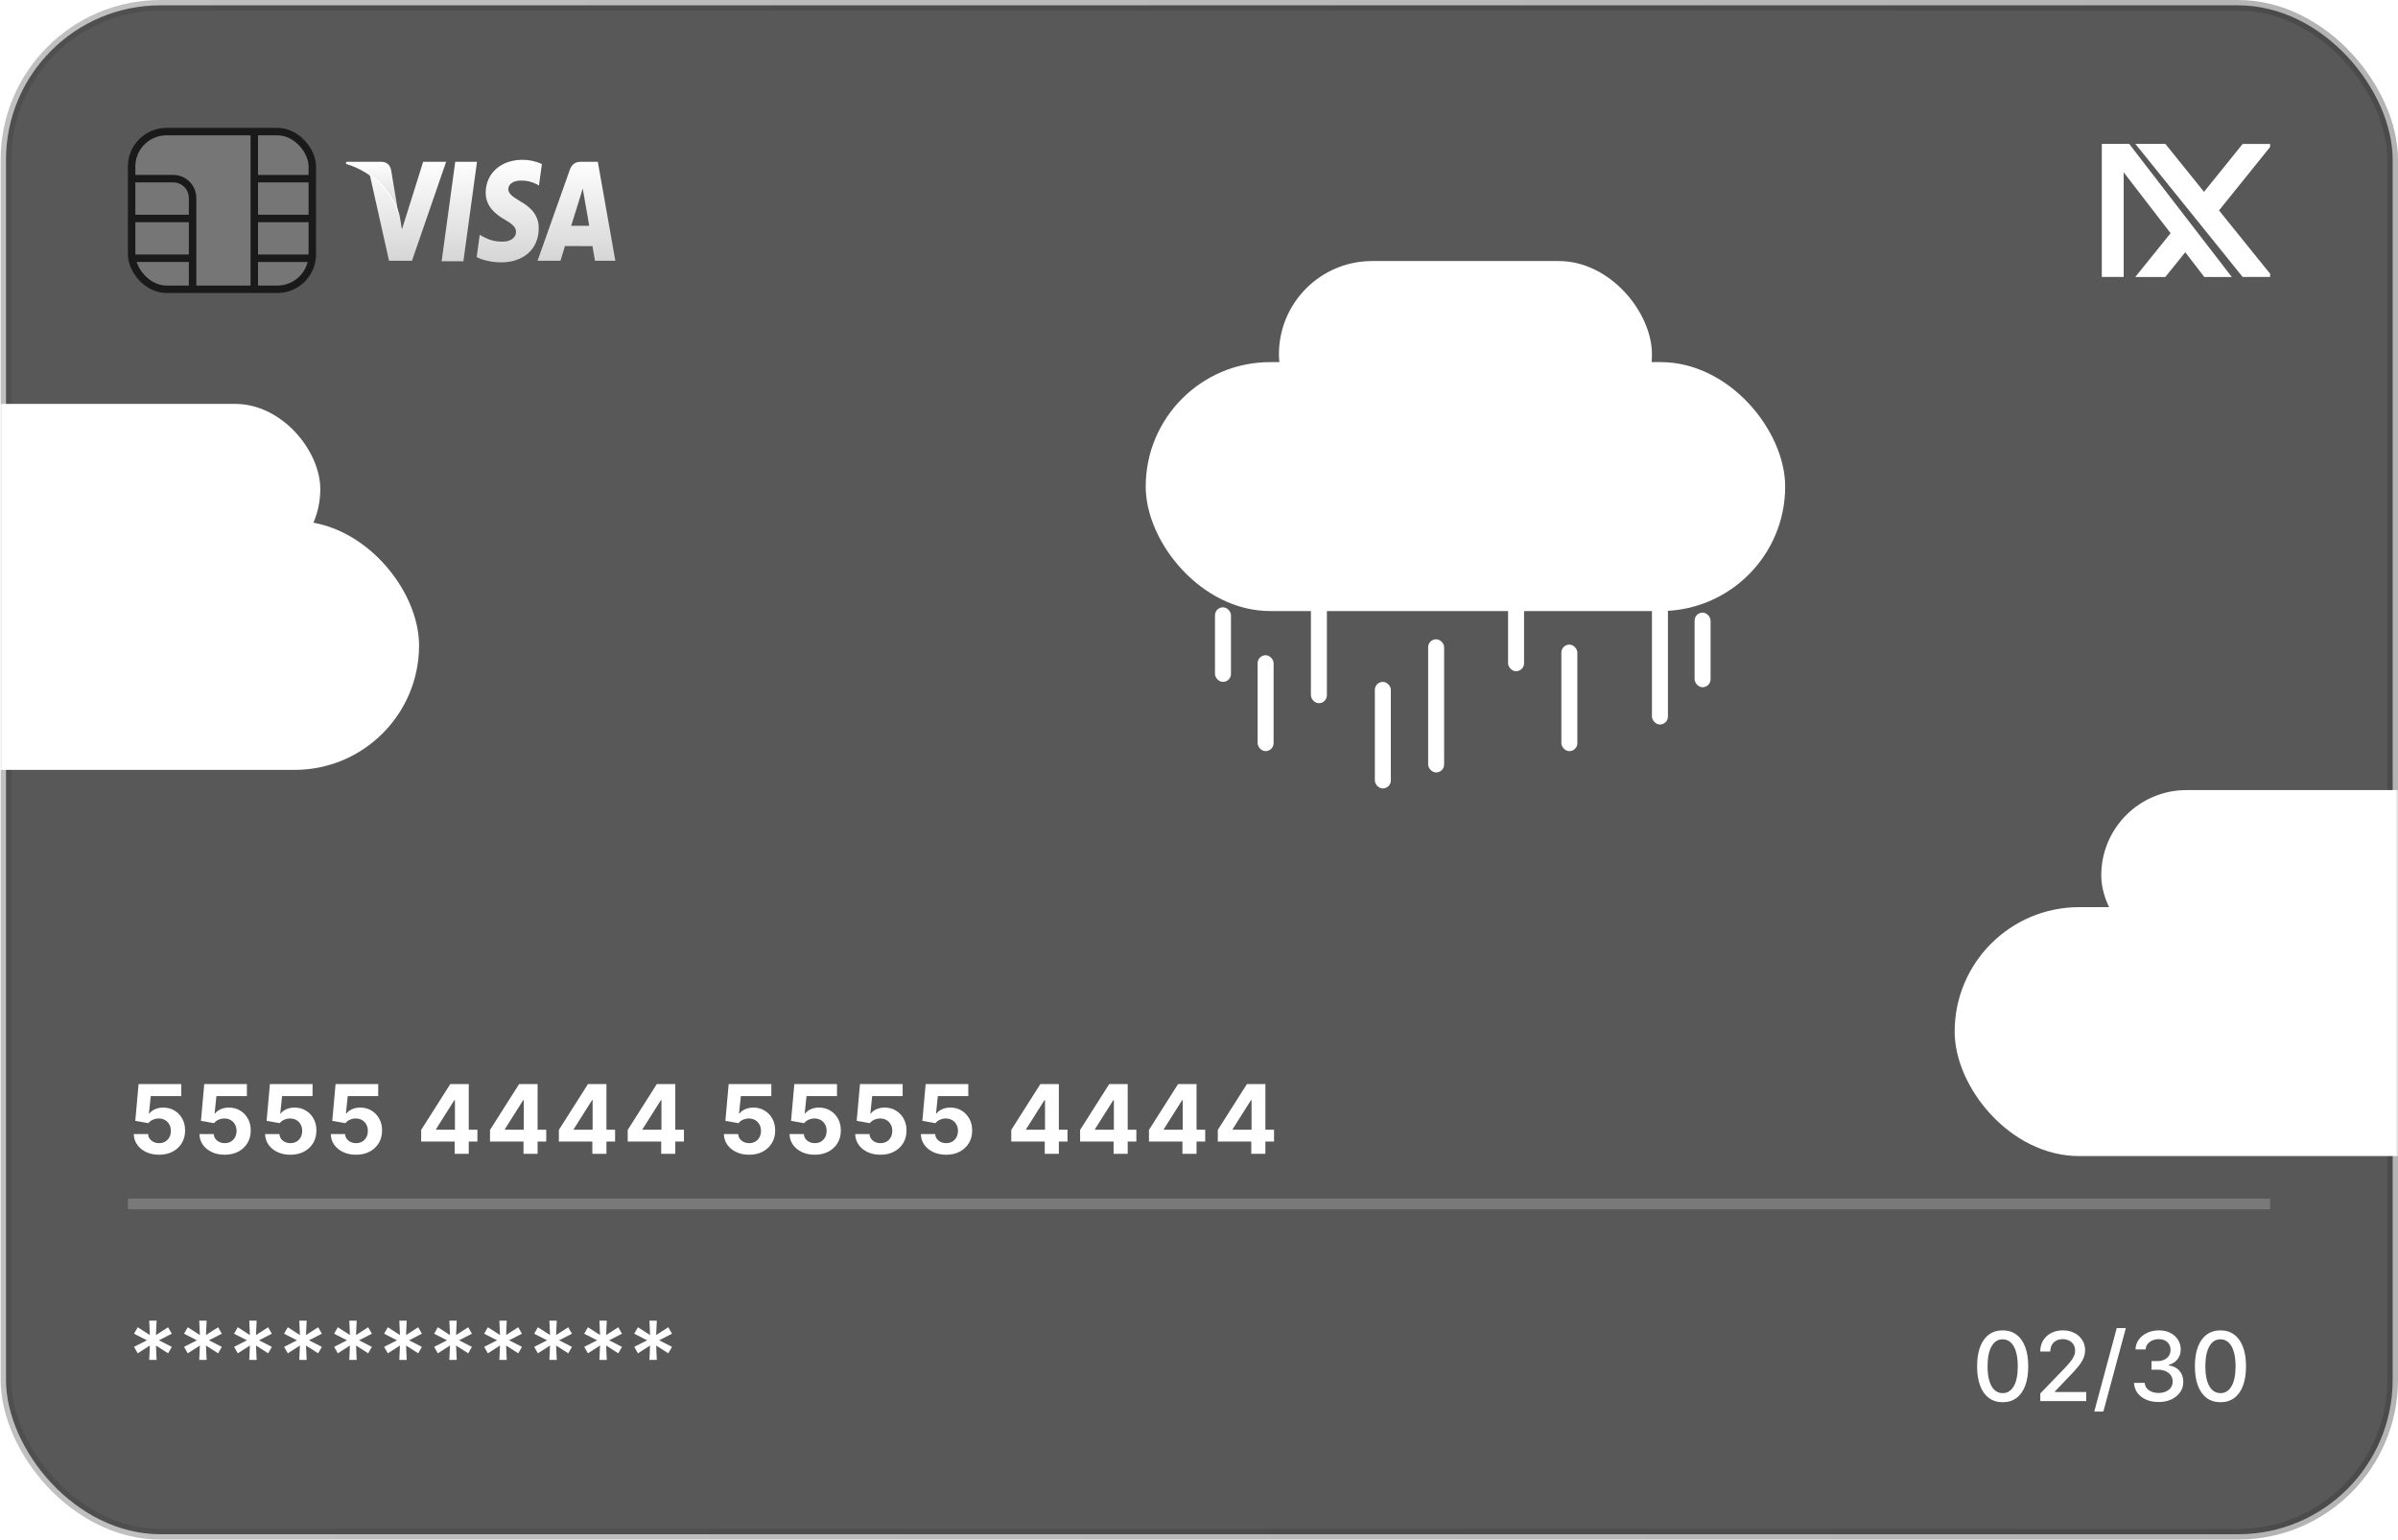 <svg width="450" height="289" viewBox="0 0 450 289" fill="none" xmlns="http://www.w3.org/2000/svg">
<rect x="1.124" y="1" width="447.876" height="287" rx="29" fill="#585858" stroke="url(#paint0_linear_18_515)" stroke-width="2"/>
<mask id="mask0_18_515" style="mask-type:alpha" maskUnits="userSpaceOnUse" x="0" y="0" width="450" height="289">
<rect width="450" height="289" rx="30" fill="#585858"/>
</mask>
<g mask="url(#mask0_18_515)">
<g filter="url(#filter0_d_18_515)">
<rect x="-51.848" y="67.816" width="103.955" height="31.998" rx="15.999" fill="white"/>
<rect x="-79.359" y="89.789" width="150" height="46.729" rx="23.364" fill="white"/>
</g>
<g filter="url(#filter1_d_18_515)">
<rect x="228" y="115" width="3" height="18" rx="1.5" fill="white"/>
<rect x="250" y="120" width="3" height="20" rx="1.5" fill="white"/>
<rect x="238" y="104" width="3" height="20" rx="1.5" fill="white"/>
<rect x="285" y="113" width="3" height="20" rx="1.5" fill="white"/>
<rect x="275" y="104" width="3" height="14" rx="1.5" fill="white"/>
<rect x="220" y="106" width="3" height="14" rx="1.5" fill="white"/>
<rect x="310" y="107" width="3" height="14" rx="1.5" fill="white"/>
<rect x="302" y="103" width="3" height="25" rx="1.5" fill="white"/>
<rect x="260" y="112" width="3" height="25" rx="1.5" fill="white"/>
<rect x="232" y="41" width="70" height="35" rx="17.5" fill="white"/>
<rect x="207" y="59.973" width="120" height="46.729" rx="23.364" fill="white"/>
</g>
<g filter="url(#filter2_d_18_515)">
<rect x="402.315" y="140.312" width="103.955" height="31.998" rx="15.999" fill="white"/>
<rect x="374.805" y="162.285" width="150" height="46.729" rx="23.364" fill="white"/>
</g>
<g filter="url(#filter3_d_18_515)">
<path d="M28.001 251.273L28.123 248.575L25.847 250.039L25.151 248.825L27.567 247.591L25.151 246.357L25.847 245.143L28.123 246.607L28.001 243.909H29.389L29.267 246.607L31.543 245.143L32.239 246.357L29.823 247.591L32.239 248.825L31.543 250.039L29.267 248.575L29.389 251.273H28.001ZM37.388 251.273L37.51 248.575L35.234 250.039L34.537 248.825L36.953 247.591L34.537 246.357L35.234 245.143L37.51 246.607L37.388 243.909H38.775L38.654 246.607L40.929 245.143L41.626 246.357L39.21 247.591L41.626 248.825L40.929 250.039L38.654 248.575L38.775 251.273H37.388ZM46.775 251.273L46.896 248.575L44.621 250.039L43.924 248.825L46.34 247.591L43.924 246.357L44.621 245.143L46.896 246.607L46.775 243.909H48.162L48.041 246.607L50.316 245.143L51.013 246.357L48.597 247.591L51.013 248.825L50.316 250.039L48.041 248.575L48.162 251.273H46.775ZM56.162 251.273L56.283 248.575L54.008 250.039L53.311 248.825L55.727 247.591L53.311 246.357L54.008 245.143L56.283 246.607L56.162 243.909H57.549L57.427 246.607L59.703 245.143L60.4 246.357L57.983 247.591L60.4 248.825L59.703 250.039L57.427 248.575L57.549 251.273H56.162ZM65.548 251.273L65.67 248.575L63.394 250.039L62.697 248.825L65.114 247.591L62.697 246.357L63.394 245.143L65.67 246.607L65.548 243.909H66.935L66.814 246.607L69.09 245.143L69.786 246.357L67.37 247.591L69.786 248.825L69.09 250.039L66.814 248.575L66.935 251.273H65.548ZM74.935 251.273L75.056 248.575L72.781 250.039L72.084 248.825L74.5 247.591L72.084 246.357L72.781 245.143L75.056 246.607L74.935 243.909H76.322L76.201 246.607L78.476 245.143L79.173 246.357L76.757 247.591L79.173 248.825L78.476 250.039L76.201 248.575L76.322 251.273H74.935ZM84.322 251.273L84.443 248.575L82.168 250.039L81.471 248.825L83.887 247.591L81.471 246.357L82.168 245.143L84.443 246.607L84.322 243.909H85.709L85.587 246.607L87.863 245.143L88.56 246.357L86.144 247.591L88.56 248.825L87.863 250.039L85.587 248.575L85.709 251.273H84.322ZM93.709 251.273L93.83 248.575L91.554 250.039L90.858 248.825L93.274 247.591L90.858 246.357L91.554 245.143L93.83 246.607L93.709 243.909H95.096L94.974 246.607L97.25 245.143L97.946 246.357L95.53 247.591L97.946 248.825L97.25 250.039L94.974 248.575L95.096 251.273H93.709ZM103.095 251.273L103.217 248.575L100.941 250.039L100.244 248.825L102.661 247.591L100.244 246.357L100.941 245.143L103.217 246.607L103.095 243.909H104.482L104.361 246.607L106.636 245.143L107.333 246.357L104.917 247.591L107.333 248.825L106.636 250.039L104.361 248.575L104.482 251.273H103.095ZM112.482 251.273L112.603 248.575L110.328 250.039L109.631 248.825L112.047 247.591L109.631 246.357L110.328 245.143L112.603 246.607L112.482 243.909H113.869L113.748 246.607L116.023 245.143L116.72 246.357L114.304 247.591L116.72 248.825L116.023 250.039L113.748 248.575L113.869 251.273H112.482ZM121.869 251.273L121.99 248.575L119.714 250.039L119.018 248.825L121.434 247.591L119.018 246.357L119.714 245.143L121.99 246.607L121.869 243.909H123.256L123.134 246.607L125.41 245.143L126.107 246.357L123.69 247.591L126.107 248.825L125.41 250.039L123.134 248.575L123.256 251.273H121.869Z" fill="white"/>
</g>
<g filter="url(#filter4_d_18_515)">
<path d="M375.817 259.217C374.807 259.213 373.944 258.947 373.228 258.418C372.512 257.89 371.964 257.121 371.585 256.111C371.206 255.101 371.016 253.884 371.016 252.461C371.016 251.042 371.206 249.83 371.585 248.824C371.969 247.818 372.518 247.051 373.234 246.523C373.955 245.994 374.815 245.73 375.817 245.73C376.818 245.73 377.677 245.996 378.393 246.529C379.109 247.058 379.656 247.825 380.036 248.83C380.419 249.832 380.611 251.042 380.611 252.461C380.611 253.888 380.421 255.107 380.042 256.117C379.663 257.123 379.115 257.892 378.399 258.425C377.683 258.953 376.822 259.217 375.817 259.217ZM375.817 257.511C376.703 257.511 377.396 257.078 377.894 256.213C378.397 255.348 378.648 254.097 378.648 252.461C378.648 251.374 378.533 250.456 378.303 249.706C378.077 248.952 377.751 248.381 377.325 247.993C376.903 247.601 376.401 247.405 375.817 247.405C374.935 247.405 374.242 247.839 373.739 248.709C373.237 249.578 372.983 250.829 372.979 252.461C372.979 253.552 373.092 254.474 373.317 255.229C373.548 255.979 373.874 256.548 374.295 256.935C374.717 257.319 375.224 257.511 375.817 257.511ZM382.878 259V257.568L387.308 252.979C387.781 252.48 388.171 252.043 388.478 251.668C388.789 251.289 389.021 250.929 389.175 250.588C389.328 250.247 389.405 249.885 389.405 249.501C389.405 249.067 389.302 248.692 389.098 248.376C388.893 248.057 388.614 247.812 388.26 247.641C387.907 247.467 387.508 247.379 387.065 247.379C386.596 247.379 386.187 247.475 385.838 247.667C385.488 247.859 385.22 248.129 385.032 248.479C384.845 248.828 384.751 249.237 384.751 249.706H382.866C382.866 248.909 383.049 248.212 383.415 247.616C383.782 247.019 384.285 246.557 384.924 246.229C385.563 245.896 386.29 245.73 387.104 245.73C387.926 245.73 388.65 245.894 389.277 246.222C389.907 246.546 390.4 246.989 390.753 247.552C391.107 248.11 391.284 248.741 391.284 249.444C391.284 249.93 391.192 250.405 391.009 250.869C390.83 251.334 390.517 251.852 390.069 252.423C389.622 252.989 389 253.678 388.203 254.487L385.601 257.21V257.306H391.495V259H382.878ZM398.929 245.295L394.71 260.969H393.003L397.222 245.295H398.929ZM405.084 259.179C404.206 259.179 403.422 259.028 402.732 258.725C402.046 258.423 401.503 258.003 401.102 257.466C400.706 256.925 400.493 256.298 400.463 255.587H402.47C402.496 255.974 402.626 256.311 402.86 256.597C403.099 256.878 403.41 257.095 403.793 257.249C404.177 257.402 404.603 257.479 405.072 257.479C405.587 257.479 406.043 257.389 406.439 257.21C406.84 257.031 407.153 256.782 407.379 256.462C407.605 256.138 407.718 255.766 407.718 255.344C407.718 254.905 407.605 254.519 407.379 254.187C407.157 253.85 406.831 253.586 406.401 253.394C405.975 253.202 405.459 253.107 404.854 253.107H403.748V251.496H404.854C405.34 251.496 405.766 251.408 406.133 251.234C406.503 251.059 406.793 250.816 407.002 250.505C407.211 250.19 407.315 249.821 407.315 249.399C407.315 248.994 407.224 248.643 407.04 248.344C406.861 248.042 406.606 247.805 406.273 247.635C405.945 247.464 405.557 247.379 405.11 247.379C404.684 247.379 404.285 247.458 403.915 247.616C403.548 247.769 403.25 247.991 403.02 248.281C402.79 248.566 402.666 248.909 402.649 249.31H400.738C400.759 248.602 400.968 247.98 401.364 247.443C401.765 246.906 402.293 246.487 402.949 246.184C403.606 245.881 404.334 245.73 405.135 245.73C405.975 245.73 406.699 245.894 407.309 246.222C407.922 246.546 408.395 246.979 408.728 247.52C409.064 248.061 409.231 248.653 409.226 249.297C409.231 250.03 409.026 250.652 408.613 251.163C408.204 251.675 407.658 252.018 406.976 252.192V252.295C407.846 252.427 408.519 252.772 408.996 253.33C409.478 253.888 409.716 254.581 409.712 255.408C409.716 256.128 409.516 256.773 409.111 257.344C408.711 257.915 408.163 258.365 407.469 258.693C406.774 259.017 405.979 259.179 405.084 259.179ZM416.686 259.217C415.676 259.213 414.813 258.947 414.097 258.418C413.381 257.89 412.834 257.121 412.454 256.111C412.075 255.101 411.885 253.884 411.885 252.461C411.885 251.042 412.075 249.83 412.454 248.824C412.838 247.818 413.388 247.051 414.104 246.523C414.824 245.994 415.684 245.73 416.686 245.73C417.687 245.73 418.546 245.996 419.262 246.529C419.978 247.058 420.525 247.825 420.905 248.83C421.288 249.832 421.48 251.042 421.48 252.461C421.48 253.888 421.29 255.107 420.911 256.117C420.532 257.123 419.984 257.892 419.268 258.425C418.552 258.953 417.692 259.217 416.686 259.217ZM416.686 257.511C417.572 257.511 418.265 257.078 418.763 256.213C419.266 255.348 419.518 254.097 419.518 252.461C419.518 251.374 419.403 250.456 419.172 249.706C418.947 248.952 418.621 248.381 418.194 247.993C417.773 247.601 417.27 247.405 416.686 247.405C415.804 247.405 415.111 247.839 414.608 248.709C414.106 249.578 413.852 250.829 413.848 252.461C413.848 253.552 413.961 254.474 414.187 255.229C414.417 255.979 414.743 256.548 415.165 256.935C415.586 257.319 416.094 257.511 416.686 257.511Z" fill="white"/>
</g>
<path d="M24 226L426 226" stroke="white" stroke-opacity="0.2" stroke-width="2"/>
<g filter="url(#filter5_i_18_515)">
<path d="M29.842 212.179C28.939 212.179 28.134 212.013 27.426 211.68C26.723 211.348 26.165 210.89 25.751 210.306C25.338 209.722 25.123 209.053 25.106 208.299H27.791C27.82 208.806 28.033 209.217 28.43 209.533C28.826 209.848 29.297 210.006 29.842 210.006C30.277 210.006 30.66 209.91 30.993 209.718C31.329 209.522 31.592 209.251 31.779 208.906C31.971 208.557 32.067 208.156 32.067 207.705C32.067 207.244 31.969 206.839 31.773 206.49C31.581 206.141 31.315 205.868 30.974 205.672C30.633 205.476 30.243 205.376 29.804 205.371C29.421 205.371 29.048 205.45 28.685 205.608C28.327 205.766 28.048 205.981 27.848 206.254L25.387 205.812L26.007 198.909H34.01V201.172H28.289L27.95 204.451H28.027C28.257 204.127 28.604 203.859 29.069 203.646C29.533 203.433 30.053 203.326 30.629 203.326C31.417 203.326 32.12 203.511 32.738 203.882C33.356 204.253 33.844 204.762 34.202 205.41C34.56 206.053 34.736 206.795 34.732 207.634C34.736 208.516 34.532 209.3 34.119 209.987C33.709 210.668 33.136 211.205 32.399 211.597C31.666 211.985 30.814 212.179 29.842 212.179ZM42.164 212.179C41.261 212.179 40.455 212.013 39.748 211.68C39.045 211.348 38.486 210.89 38.073 210.306C37.66 209.722 37.444 209.053 37.427 208.299H40.112C40.142 208.806 40.355 209.217 40.751 209.533C41.148 209.848 41.618 210.006 42.164 210.006C42.599 210.006 42.982 209.91 43.315 209.718C43.651 209.522 43.913 209.251 44.101 208.906C44.292 208.557 44.388 208.156 44.388 207.705C44.388 207.244 44.29 206.839 44.094 206.49C43.903 206.141 43.636 205.868 43.295 205.672C42.954 205.476 42.565 205.376 42.126 205.371C41.742 205.371 41.369 205.45 41.007 205.608C40.649 205.766 40.37 205.981 40.17 206.254L37.709 205.812L38.329 198.909H46.331V201.172H40.611L40.272 204.451H40.349C40.579 204.127 40.926 203.859 41.391 203.646C41.855 203.433 42.375 203.326 42.95 203.326C43.739 203.326 44.442 203.511 45.059 203.882C45.677 204.253 46.165 204.762 46.523 205.41C46.881 206.053 47.058 206.795 47.054 207.634C47.058 208.516 46.853 209.3 46.44 209.987C46.031 210.668 45.458 211.205 44.721 211.597C43.988 211.985 43.136 212.179 42.164 212.179ZM54.486 212.179C53.582 212.179 52.777 212.013 52.069 211.68C51.366 211.348 50.808 210.89 50.395 210.306C49.981 209.722 49.766 209.053 49.749 208.299H52.434C52.463 208.806 52.676 209.217 53.073 209.533C53.469 209.848 53.94 210.006 54.486 210.006C54.92 210.006 55.304 209.91 55.636 209.718C55.973 209.522 56.235 209.251 56.422 208.906C56.614 208.557 56.71 208.156 56.71 207.705C56.71 207.244 56.612 206.839 56.416 206.49C56.224 206.141 55.958 205.868 55.617 205.672C55.276 205.476 54.886 205.376 54.447 205.371C54.064 205.371 53.691 205.45 53.328 205.608C52.971 205.766 52.691 205.981 52.491 206.254L50.03 205.812L50.65 198.909H58.653V201.172H52.932L52.593 204.451H52.67C52.9 204.127 53.248 203.859 53.712 203.646C54.176 203.433 54.696 203.326 55.272 203.326C56.06 203.326 56.763 203.511 57.381 203.882C57.999 204.253 58.487 204.762 58.845 205.41C59.203 206.053 59.38 206.795 59.375 207.634C59.38 208.516 59.175 209.3 58.762 209.987C58.353 210.668 57.779 211.205 57.042 211.597C56.309 211.985 55.457 212.179 54.486 212.179ZM66.807 212.179C65.904 212.179 65.098 212.013 64.391 211.68C63.688 211.348 63.13 210.89 62.716 210.306C62.303 209.722 62.088 209.053 62.071 208.299H64.755C64.785 208.806 64.998 209.217 65.394 209.533C65.791 209.848 66.262 210.006 66.807 210.006C67.242 210.006 67.625 209.91 67.958 209.718C68.294 209.522 68.556 209.251 68.744 208.906C68.936 208.557 69.031 208.156 69.031 207.705C69.031 207.244 68.933 206.839 68.737 206.49C68.546 206.141 68.279 205.868 67.938 205.672C67.597 205.476 67.208 205.376 66.769 205.371C66.385 205.371 66.012 205.45 65.65 205.608C65.292 205.766 65.013 205.981 64.813 206.254L62.352 205.812L62.972 198.909H70.975V201.172H65.254L64.915 204.451H64.992C65.222 204.127 65.569 203.859 66.034 203.646C66.498 203.433 67.018 203.326 67.593 203.326C68.382 203.326 69.085 203.511 69.703 203.882C70.32 204.253 70.808 204.762 71.166 205.41C71.524 206.053 71.701 206.795 71.697 207.634C71.701 208.516 71.497 209.3 71.083 209.987C70.674 210.668 70.101 211.205 69.364 211.597C68.631 211.985 67.779 212.179 66.807 212.179ZM79.035 209.699V207.519L84.5 198.909H86.38V201.926H85.267L81.822 207.379V207.481H89.588V209.699H79.035ZM85.319 212V209.034L85.37 208.069V198.909H87.965V212H85.319ZM91.954 209.699V207.519L97.42 198.909H99.299V201.926H98.187L94.741 207.379V207.481H102.508V209.699H91.954ZM98.238 212V209.034L98.289 208.069V198.909H100.884V212H98.238ZM104.874 209.699V207.519L110.339 198.909H112.218V201.926H111.106L107.661 207.379V207.481H115.427V209.699H104.874ZM111.157 212V209.034L111.208 208.069V198.909H113.803V212H111.157ZM117.793 209.699V207.519L123.258 198.909H125.137V201.926H124.025L120.58 207.379V207.481H128.346V209.699H117.793ZM124.076 212V209.034L124.127 208.069V198.909H126.723V212H124.076ZM140.577 212.179C139.674 212.179 138.869 212.013 138.161 211.68C137.458 211.348 136.9 210.89 136.487 210.306C136.073 209.722 135.858 209.053 135.841 208.299H138.526C138.555 208.806 138.769 209.217 139.165 209.533C139.561 209.848 140.032 210.006 140.577 210.006C141.012 210.006 141.396 209.91 141.728 209.718C142.065 209.522 142.327 209.251 142.514 208.906C142.706 208.557 142.802 208.156 142.802 207.705C142.802 207.244 142.704 206.839 142.508 206.49C142.316 206.141 142.05 205.868 141.709 205.672C141.368 205.476 140.978 205.376 140.539 205.371C140.156 205.371 139.783 205.45 139.421 205.608C139.063 205.766 138.783 205.981 138.583 206.254L136.122 205.812L136.742 198.909H144.745V201.172H139.024L138.685 204.451H138.762C138.992 204.127 139.34 203.859 139.804 203.646C140.269 203.433 140.788 203.326 141.364 203.326C142.152 203.326 142.855 203.511 143.473 203.882C144.091 204.253 144.579 204.762 144.937 205.41C145.295 206.053 145.472 206.795 145.467 207.634C145.472 208.516 145.267 209.3 144.854 209.987C144.445 210.668 143.872 211.205 143.134 211.597C142.401 211.985 141.549 212.179 140.577 212.179ZM152.899 212.179C151.996 212.179 151.19 212.013 150.483 211.68C149.78 211.348 149.221 210.89 148.808 210.306C148.395 209.722 148.18 209.053 148.163 208.299H150.847C150.877 208.806 151.09 209.217 151.486 209.533C151.883 209.848 152.354 210.006 152.899 210.006C153.334 210.006 153.717 209.91 154.05 209.718C154.386 209.522 154.648 209.251 154.836 208.906C155.028 208.557 155.123 208.156 155.123 207.705C155.123 207.244 155.025 206.839 154.829 206.49C154.638 206.141 154.371 205.868 154.03 205.672C153.69 205.476 153.3 205.376 152.861 205.371C152.477 205.371 152.104 205.45 151.742 205.608C151.384 205.766 151.105 205.981 150.905 206.254L148.444 205.812L149.064 198.909H157.067V201.172H151.346L151.007 204.451H151.084C151.314 204.127 151.661 203.859 152.126 203.646C152.59 203.433 153.11 203.326 153.685 203.326C154.474 203.326 155.177 203.511 155.795 203.882C156.413 204.253 156.9 204.762 157.258 205.41C157.616 206.053 157.793 206.795 157.789 207.634C157.793 208.516 157.589 209.3 157.175 209.987C156.766 210.668 156.193 211.205 155.456 211.597C154.723 211.985 153.871 212.179 152.899 212.179ZM165.221 212.179C164.317 212.179 163.512 212.013 162.804 211.68C162.101 211.348 161.543 210.89 161.13 210.306C160.716 209.722 160.501 209.053 160.484 208.299H163.169C163.199 208.806 163.412 209.217 163.808 209.533C164.204 209.848 164.675 210.006 165.221 210.006C165.655 210.006 166.039 209.91 166.371 209.718C166.708 209.522 166.97 209.251 167.157 208.906C167.349 208.557 167.445 208.156 167.445 207.705C167.445 207.244 167.347 206.839 167.151 206.49C166.959 206.141 166.693 205.868 166.352 205.672C166.011 205.476 165.621 205.376 165.182 205.371C164.799 205.371 164.426 205.45 164.064 205.608C163.706 205.766 163.427 205.981 163.226 206.254L160.765 205.812L161.385 198.909H169.388V201.172H163.667L163.329 204.451H163.405C163.635 204.127 163.983 203.859 164.447 203.646C164.912 203.433 165.432 203.326 166.007 203.326C166.795 203.326 167.498 203.511 168.116 203.882C168.734 204.253 169.222 204.762 169.58 205.41C169.938 206.053 170.115 206.795 170.111 207.634C170.115 208.516 169.91 209.3 169.497 209.987C169.088 210.668 168.515 211.205 167.777 211.597C167.044 211.985 166.192 212.179 165.221 212.179ZM177.542 212.179C176.639 212.179 175.833 212.013 175.126 211.68C174.423 211.348 173.865 210.89 173.451 210.306C173.038 209.722 172.823 209.053 172.806 208.299H175.49C175.52 208.806 175.733 209.217 176.13 209.533C176.526 209.848 176.997 210.006 177.542 210.006C177.977 210.006 178.36 209.91 178.693 209.718C179.029 209.522 179.291 209.251 179.479 208.906C179.671 208.557 179.767 208.156 179.767 207.705C179.767 207.244 179.669 206.839 179.473 206.49C179.281 206.141 179.014 205.868 178.674 205.672C178.333 205.476 177.943 205.376 177.504 205.371C177.12 205.371 176.747 205.45 176.385 205.608C176.027 205.766 175.748 205.981 175.548 206.254L173.087 205.812L173.707 198.909H181.71V201.172H175.989L175.65 204.451H175.727C175.957 204.127 176.304 203.859 176.769 203.646C177.233 203.433 177.753 203.326 178.328 203.326C179.117 203.326 179.82 203.511 180.438 203.882C181.056 204.253 181.544 204.762 181.902 205.41C182.26 206.053 182.436 206.795 182.432 207.634C182.436 208.516 182.232 209.3 181.818 209.987C181.409 210.668 180.836 211.205 180.099 211.597C179.366 211.985 178.514 212.179 177.542 212.179ZM189.77 209.699V207.519L195.236 198.909H197.115V201.926H196.003L192.557 207.379V207.481H200.324V209.699H189.77ZM196.054 212V209.034L196.105 208.069V198.909H198.7V212H196.054ZM202.69 209.699V207.519L208.155 198.909H210.034V201.926H208.922L205.477 207.379V207.481H213.243V209.699H202.69ZM208.973 212V209.034L209.024 208.069V198.909H211.619V212H208.973ZM215.609 209.699V207.519L221.074 198.909H222.953V201.926H221.841L218.396 207.379V207.481H226.162V209.699H215.609ZM221.892 212V209.034L221.943 208.069V198.909H224.538V212H221.892ZM228.528 209.699V207.519L233.993 198.909H235.872V201.926H234.76L231.315 207.379V207.481H239.081V209.699H228.528ZM234.811 212V209.034L234.863 208.069V198.909H237.458V212H234.811Z" fill="white"/>
</g>
</g>
<g clip-path="url(#clip0_18_515)">
<path d="M406.33 27H400.709L420.842 51.981H426.479L416.411 39.499L426.463 27.019L420.842 27.028L413.597 36.01L406.33 27ZM412.098 44.844L409.283 41.35L400.693 52H406.33L412.098 44.844Z" fill="white"/>
<path fill-rule="evenodd" clip-rule="evenodd" d="M418.813 52L399.55 27H394.42V51.99H398.524V32.342L413.657 52H418.813Z" fill="white"/>
</g>
<path d="M82.874 49.048L85.428 30.375H89.512L86.957 49.048H82.874ZM101.693 30.784C100.521 30.255 99.283 29.99 98.037 30C94.006 30 91.167 32.53 91.142 36.156C91.12 38.836 93.17 40.331 94.717 41.223C96.305 42.137 96.839 42.72 96.831 43.537C96.821 44.787 95.563 45.358 94.391 45.358C92.758 45.358 91.891 45.072 90.551 44.379L90.025 44.083L89.453 48.258C90.405 48.778 92.168 49.23 93.996 49.252C98.284 49.252 101.068 46.752 101.1 42.88C101.115 40.759 100.03 39.144 97.675 37.813C96.249 36.955 95.376 36.374 95.385 35.501C95.385 34.726 96.124 33.897 97.722 33.897C98.768 33.868 99.808 34.111 100.774 34.612L101.14 34.827L101.693 30.784ZM112.185 30.375H109.043C108.07 30.375 107.341 30.706 106.914 31.916L100.874 48.953H105.173C105.173 48.953 105.861 46.688 106.019 46.19L111.17 46.198C111.29 46.842 111.659 48.953 111.659 48.953H115.476L112.185 30.375ZM107.189 42.379C107.526 41.305 108.814 37.166 108.814 37.166C108.79 37.215 109.149 36.086 109.355 35.385L109.631 36.993C109.631 36.993 110.412 41.446 110.575 42.379H107.189ZM79.408 30.375L75.424 43.064L74.999 40.485C74.258 37.513 71.947 34.292 69.362 32.68L73.006 48.953L77.312 48.947L83.719 30.375H79.388" fill="url(#paint1_linear_18_515)"/>
<path d="M71.525 30.374H64.976L64.923 30.762C70.041 32.307 73.427 36.038 74.833 40.519L73.402 31.945C73.155 30.764 72.44 30.412 71.554 30.371" fill="url(#paint2_linear_18_515)"/>
<g opacity="0.7">
<rect x="24.7" y="24.7" width="33.906" height="29.6" rx="6.55" fill="white" fill-opacity="0.26" stroke="black" stroke-width="1.4"/>
<path d="M24.552 33.536H32.512C34.514 33.536 36.137 35.159 36.137 37.161V41.006M36.137 54.389V48.476M36.137 48.476V41.006M36.137 48.476H24.552M36.137 41.006H24.552" stroke="black" stroke-width="1.4"/>
<path d="M58.755 33.536H47.721M47.721 33.536V41.006M47.721 33.536V24.636M47.721 54.389V48.476M47.721 48.476V41.006M47.721 48.476H58.755M47.721 41.006H58.755" stroke="black" stroke-width="1.4"/>
</g>
<defs>
<filter id="filter0_d_18_515" x="-79.359" y="67.816" width="162" height="80.701" filterUnits="userSpaceOnUse" color-interpolation-filters="sRGB">
<feFlood flood-opacity="0" result="BackgroundImageFix"/>
<feColorMatrix in="SourceAlpha" type="matrix" values="0 0 0 0 0 0 0 0 0 0 0 0 0 0 0 0 0 0 127 0" result="hardAlpha"/>
<feOffset dx="8" dy="8"/>
<feGaussianBlur stdDeviation="2"/>
<feComposite in2="hardAlpha" operator="out"/>
<feColorMatrix type="matrix" values="0 0 0 0 0 0 0 0 0 0 0 0 0 0 0 0 0 0 0.5 0"/>
<feBlend mode="normal" in2="BackgroundImageFix" result="effect1_dropShadow_18_515"/>
<feBlend mode="normal" in="SourceGraphic" in2="effect1_dropShadow_18_515" result="shape"/>
</filter>
<filter id="filter1_d_18_515" x="207" y="41" width="132" height="111" filterUnits="userSpaceOnUse" color-interpolation-filters="sRGB">
<feFlood flood-opacity="0" result="BackgroundImageFix"/>
<feColorMatrix in="SourceAlpha" type="matrix" values="0 0 0 0 0 0 0 0 0 0 0 0 0 0 0 0 0 0 127 0" result="hardAlpha"/>
<feOffset dx="8" dy="8"/>
<feGaussianBlur stdDeviation="2"/>
<feComposite in2="hardAlpha" operator="out"/>
<feColorMatrix type="matrix" values="0 0 0 0 0 0 0 0 0 0 0 0 0 0 0 0 0 0 0.5 0"/>
<feBlend mode="normal" in2="BackgroundImageFix" result="effect1_dropShadow_18_515"/>
<feBlend mode="normal" in="SourceGraphic" in2="effect1_dropShadow_18_515" result="shape"/>
</filter>
<filter id="filter2_d_18_515" x="362.805" y="140.312" width="162" height="80.701" filterUnits="userSpaceOnUse" color-interpolation-filters="sRGB">
<feFlood flood-opacity="0" result="BackgroundImageFix"/>
<feColorMatrix in="SourceAlpha" type="matrix" values="0 0 0 0 0 0 0 0 0 0 0 0 0 0 0 0 0 0 127 0" result="hardAlpha"/>
<feOffset dx="-8" dy="8"/>
<feGaussianBlur stdDeviation="2"/>
<feComposite in2="hardAlpha" operator="out"/>
<feColorMatrix type="matrix" values="0 0 0 0 0 0 0 0 0 0 0 0 0 0 0 0 0 0 0.5 0"/>
<feBlend mode="normal" in2="BackgroundImageFix" result="effect1_dropShadow_18_515"/>
<feBlend mode="normal" in="SourceGraphic" in2="effect1_dropShadow_18_515" result="shape"/>
</filter>
<filter id="filter3_d_18_515" x="21.151" y="243.909" width="108.956" height="15.364" filterUnits="userSpaceOnUse" color-interpolation-filters="sRGB">
<feFlood flood-opacity="0" result="BackgroundImageFix"/>
<feColorMatrix in="SourceAlpha" type="matrix" values="0 0 0 0 0 0 0 0 0 0 0 0 0 0 0 0 0 0 127 0" result="hardAlpha"/>
<feOffset dy="4"/>
<feGaussianBlur stdDeviation="2"/>
<feComposite in2="hardAlpha" operator="out"/>
<feColorMatrix type="matrix" values="0 0 0 0 0.362 0 0 0 0 0.362 0 0 0 0 0.362 0 0 0 0.25 0"/>
<feBlend mode="normal" in2="BackgroundImageFix" result="effect1_dropShadow_18_515"/>
<feBlend mode="normal" in="SourceGraphic" in2="effect1_dropShadow_18_515" result="shape"/>
</filter>
<filter id="filter4_d_18_515" x="367.016" y="245.295" width="58.464" height="23.673" filterUnits="userSpaceOnUse" color-interpolation-filters="sRGB">
<feFlood flood-opacity="0" result="BackgroundImageFix"/>
<feColorMatrix in="SourceAlpha" type="matrix" values="0 0 0 0 0 0 0 0 0 0 0 0 0 0 0 0 0 0 127 0" result="hardAlpha"/>
<feOffset dy="4"/>
<feGaussianBlur stdDeviation="2"/>
<feComposite in2="hardAlpha" operator="out"/>
<feColorMatrix type="matrix" values="0 0 0 0 0.362 0 0 0 0 0.362 0 0 0 0 0.362 0 0 0 0.25 0"/>
<feBlend mode="normal" in2="BackgroundImageFix" result="effect1_dropShadow_18_515"/>
<feBlend mode="normal" in="SourceGraphic" in2="effect1_dropShadow_18_515" result="shape"/>
</filter>
<filter id="filter5_i_18_515" x="25.106" y="198.909" width="213.975" height="17.852" filterUnits="userSpaceOnUse" color-interpolation-filters="sRGB">
<feFlood flood-opacity="0" result="BackgroundImageFix"/>
<feBlend mode="normal" in="SourceGraphic" in2="BackgroundImageFix" result="shape"/>
<feColorMatrix in="SourceAlpha" type="matrix" values="0 0 0 0 0 0 0 0 0 0 0 0 0 0 0 0 0 0 127 0" result="hardAlpha"/>
<feOffset dy="4.582"/>
<feGaussianBlur stdDeviation="2.291"/>
<feComposite in2="hardAlpha" operator="arithmetic" k2="-1" k3="1"/>
<feColorMatrix type="matrix" values="0 0 0 0 0.917 0 0 0 0 0.917 0 0 0 0 0.917 0 0 0 0.25 0"/>
<feBlend mode="normal" in2="shape" result="effect1_innerShadow_18_515"/>
</filter>
<linearGradient id="paint0_linear_18_515" x1="0.124" y1="125.102" x2="450.024" y2="143.926" gradientUnits="userSpaceOnUse">
<stop offset="0.006" stop-color="#3A3A3A" stop-opacity="0.32"/>
<stop offset="1" stop-color="#323232" stop-opacity="0.37"/>
</linearGradient>
<linearGradient id="paint1_linear_18_515" x1="92.419" y1="30" x2="92.419" y2="49.252" gradientUnits="userSpaceOnUse">
<stop stop-color="white"/>
<stop offset="1" stop-color="white" stop-opacity="0.75"/>
</linearGradient>
<linearGradient id="paint2_linear_18_515" x1="69.878" y1="30.371" x2="69.878" y2="40.519" gradientUnits="userSpaceOnUse">
<stop stop-color="white"/>
<stop offset="1" stop-color="white" stop-opacity="0.75"/>
</linearGradient>
<clipPath id="clip0_18_515">
<rect width="31.579" height="25" fill="white" transform="translate(394.42 27)"/>
</clipPath>
</defs>
</svg>
